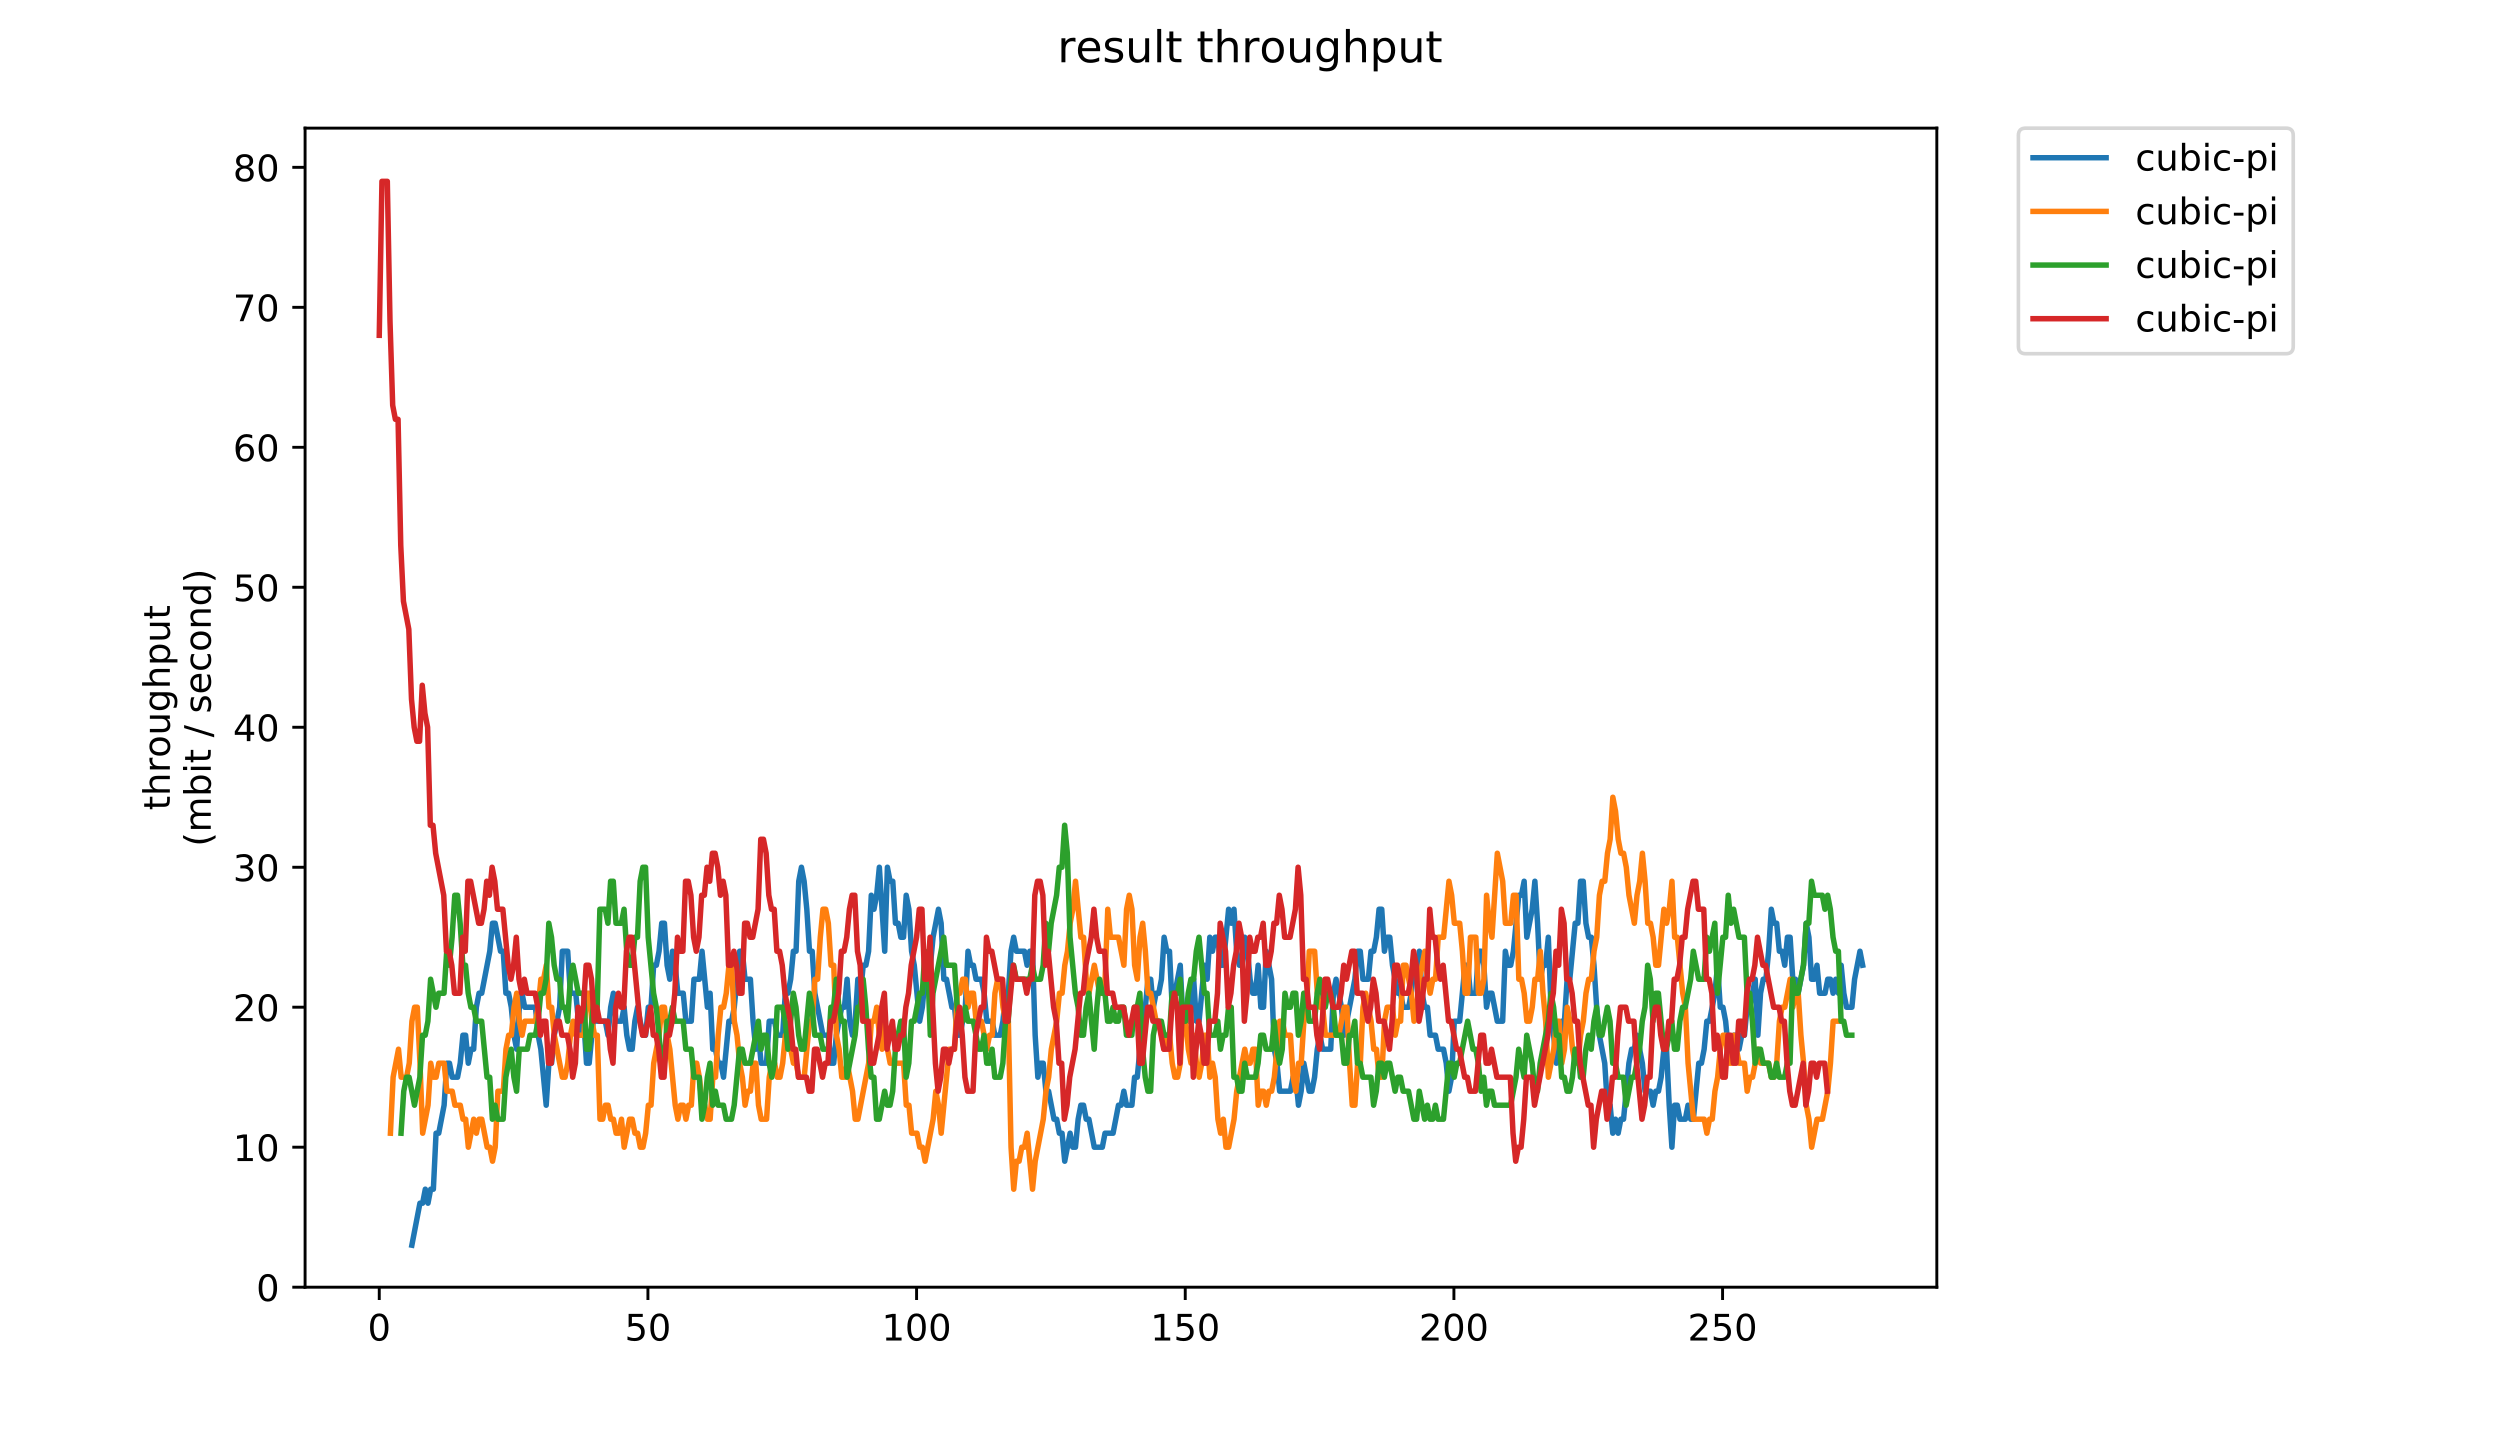 <?xml version="1.0" encoding="utf-8" standalone="no"?>
<!DOCTYPE svg PUBLIC "-//W3C//DTD SVG 1.1//EN"
  "http://www.w3.org/Graphics/SVG/1.1/DTD/svg11.dtd">
<!-- Created with matplotlib (https://matplotlib.org/) -->
<svg height="396pt" version="1.1" viewBox="0 0 684 396" width="684pt" xmlns="http://www.w3.org/2000/svg" xmlns:xlink="http://www.w3.org/1999/xlink">
 <defs>
  <style type="text/css">
*{stroke-linecap:butt;stroke-linejoin:round;}
  </style>
 </defs>
 <g id="figure_1">
  <g id="patch_1">
   <path d="M 0 396 
L 684 396 
L 684 0 
L 0 0 
z
" style="fill:#ffffff;"/>
  </g>
  <g id="axes_1">
   <g id="patch_2">
    <path d="M 83.472 352.174 
L 529.913 352.174 
L 529.913 35.062 
L 83.472 35.062 
z
" style="fill:#ffffff;"/>
   </g>
   <g id="matplotlib.axis_1">
    <g id="xtick_1">
     <g id="line2d_1">
      <defs>
       <path d="M 0 0 
L 0 3.5 
" id="m27b76508b4" style="stroke:#000000;stroke-width:0.8;"/>
      </defs>
      <g>
       <use style="stroke:#000000;stroke-width:0.8;" x="103.765" xlink:href="#m27b76508b4" y="352.174"/>
      </g>
     </g>
     <g id="text_1">
      <!-- 0 -->
      <defs>
       <path d="M 31.781 66.406 
Q 24.172 66.406 20.328 58.906 
Q 16.5 51.422 16.5 36.375 
Q 16.5 21.391 20.328 13.891 
Q 24.172 6.391 31.781 6.391 
Q 39.453 6.391 43.281 13.891 
Q 47.125 21.391 47.125 36.375 
Q 47.125 51.422 43.281 58.906 
Q 39.453 66.406 31.781 66.406 
z
M 31.781 74.219 
Q 44.047 74.219 50.516 64.516 
Q 56.984 54.828 56.984 36.375 
Q 56.984 17.969 50.516 8.266 
Q 44.047 -1.422 31.781 -1.422 
Q 19.531 -1.422 13.062 8.266 
Q 6.594 17.969 6.594 36.375 
Q 6.594 54.828 13.062 64.516 
Q 19.531 74.219 31.781 74.219 
z
" id="DejaVuSans-48"/>
      </defs>
      <g transform="translate(100.584 366.773)scale(0.1 -0.1)">
       <use xlink:href="#DejaVuSans-48"/>
      </g>
     </g>
    </g>
    <g id="xtick_2">
     <g id="line2d_2">
      <g>
       <use style="stroke:#000000;stroke-width:0.8;" x="177.271" xlink:href="#m27b76508b4" y="352.174"/>
      </g>
     </g>
     <g id="text_2">
      <!-- 50 -->
      <defs>
       <path d="M 10.797 72.906 
L 49.516 72.906 
L 49.516 64.594 
L 19.828 64.594 
L 19.828 46.734 
Q 21.969 47.469 24.109 47.828 
Q 26.266 48.188 28.422 48.188 
Q 40.625 48.188 47.75 41.5 
Q 54.891 34.812 54.891 23.391 
Q 54.891 11.625 47.562 5.094 
Q 40.234 -1.422 26.906 -1.422 
Q 22.312 -1.422 17.547 -0.641 
Q 12.797 0.141 7.719 1.703 
L 7.719 11.625 
Q 12.109 9.234 16.797 8.062 
Q 21.484 6.891 26.703 6.891 
Q 35.156 6.891 40.078 11.328 
Q 45.016 15.766 45.016 23.391 
Q 45.016 31 40.078 35.438 
Q 35.156 39.891 26.703 39.891 
Q 22.75 39.891 18.812 39.016 
Q 14.891 38.141 10.797 36.281 
z
" id="DejaVuSans-53"/>
      </defs>
      <g transform="translate(170.909 366.773)scale(0.1 -0.1)">
       <use xlink:href="#DejaVuSans-53"/>
       <use x="63.623" xlink:href="#DejaVuSans-48"/>
      </g>
     </g>
    </g>
    <g id="xtick_3">
     <g id="line2d_3">
      <g>
       <use style="stroke:#000000;stroke-width:0.8;" x="250.777" xlink:href="#m27b76508b4" y="352.174"/>
      </g>
     </g>
     <g id="text_3">
      <!-- 100 -->
      <defs>
       <path d="M 12.406 8.297 
L 28.516 8.297 
L 28.516 63.922 
L 10.984 60.406 
L 10.984 69.391 
L 28.422 72.906 
L 38.281 72.906 
L 38.281 8.297 
L 54.391 8.297 
L 54.391 0 
L 12.406 0 
z
" id="DejaVuSans-49"/>
      </defs>
      <g transform="translate(241.234 366.773)scale(0.1 -0.1)">
       <use xlink:href="#DejaVuSans-49"/>
       <use x="63.623" xlink:href="#DejaVuSans-48"/>
       <use x="127.246" xlink:href="#DejaVuSans-48"/>
      </g>
     </g>
    </g>
    <g id="xtick_4">
     <g id="line2d_4">
      <g>
       <use style="stroke:#000000;stroke-width:0.8;" x="324.283" xlink:href="#m27b76508b4" y="352.174"/>
      </g>
     </g>
     <g id="text_4">
      <!-- 150 -->
      <g transform="translate(314.74 366.773)scale(0.1 -0.1)">
       <use xlink:href="#DejaVuSans-49"/>
       <use x="63.623" xlink:href="#DejaVuSans-53"/>
       <use x="127.246" xlink:href="#DejaVuSans-48"/>
      </g>
     </g>
    </g>
    <g id="xtick_5">
     <g id="line2d_5">
      <g>
       <use style="stroke:#000000;stroke-width:0.8;" x="397.79" xlink:href="#m27b76508b4" y="352.174"/>
      </g>
     </g>
     <g id="text_5">
      <!-- 200 -->
      <defs>
       <path d="M 19.188 8.297 
L 53.609 8.297 
L 53.609 0 
L 7.328 0 
L 7.328 8.297 
Q 12.938 14.109 22.625 23.891 
Q 32.328 33.688 34.812 36.531 
Q 39.547 41.844 41.422 45.531 
Q 43.312 49.219 43.312 52.781 
Q 43.312 58.594 39.234 62.25 
Q 35.156 65.922 28.609 65.922 
Q 23.969 65.922 18.812 64.312 
Q 13.672 62.703 7.812 59.422 
L 7.812 69.391 
Q 13.766 71.781 18.938 73 
Q 24.125 74.219 28.422 74.219 
Q 39.75 74.219 46.484 68.547 
Q 53.219 62.891 53.219 53.422 
Q 53.219 48.922 51.531 44.891 
Q 49.859 40.875 45.406 35.406 
Q 44.188 33.984 37.641 27.219 
Q 31.109 20.453 19.188 8.297 
z
" id="DejaVuSans-50"/>
      </defs>
      <g transform="translate(388.246 366.773)scale(0.1 -0.1)">
       <use xlink:href="#DejaVuSans-50"/>
       <use x="63.623" xlink:href="#DejaVuSans-48"/>
       <use x="127.246" xlink:href="#DejaVuSans-48"/>
      </g>
     </g>
    </g>
    <g id="xtick_6">
     <g id="line2d_6">
      <g>
       <use style="stroke:#000000;stroke-width:0.8;" x="471.296" xlink:href="#m27b76508b4" y="352.174"/>
      </g>
     </g>
     <g id="text_6">
      <!-- 250 -->
      <g transform="translate(461.752 366.773)scale(0.1 -0.1)">
       <use xlink:href="#DejaVuSans-50"/>
       <use x="63.623" xlink:href="#DejaVuSans-53"/>
       <use x="127.246" xlink:href="#DejaVuSans-48"/>
      </g>
     </g>
    </g>
   </g>
   <g id="matplotlib.axis_2">
    <g id="ytick_1">
     <g id="line2d_7">
      <defs>
       <path d="M 0 0 
L -3.5 0 
" id="m1cdbc9a7ce" style="stroke:#000000;stroke-width:0.8;"/>
      </defs>
      <g>
       <use style="stroke:#000000;stroke-width:0.8;" x="83.472" xlink:href="#m1cdbc9a7ce" y="352.174"/>
      </g>
     </g>
     <g id="text_7">
      <!-- 0 -->
      <g transform="translate(70.11 355.973)scale(0.1 -0.1)">
       <use xlink:href="#DejaVuSans-48"/>
      </g>
     </g>
    </g>
    <g id="ytick_2">
     <g id="line2d_8">
      <g>
       <use style="stroke:#000000;stroke-width:0.8;" x="83.472" xlink:href="#m1cdbc9a7ce" y="313.876"/>
      </g>
     </g>
     <g id="text_8">
      <!-- 10 -->
      <g transform="translate(63.747 317.675)scale(0.1 -0.1)">
       <use xlink:href="#DejaVuSans-49"/>
       <use x="63.623" xlink:href="#DejaVuSans-48"/>
      </g>
     </g>
    </g>
    <g id="ytick_3">
     <g id="line2d_9">
      <g>
       <use style="stroke:#000000;stroke-width:0.8;" x="83.472" xlink:href="#m1cdbc9a7ce" y="275.577"/>
      </g>
     </g>
     <g id="text_9">
      <!-- 20 -->
      <g transform="translate(63.747 279.376)scale(0.1 -0.1)">
       <use xlink:href="#DejaVuSans-50"/>
       <use x="63.623" xlink:href="#DejaVuSans-48"/>
      </g>
     </g>
    </g>
    <g id="ytick_4">
     <g id="line2d_10">
      <g>
       <use style="stroke:#000000;stroke-width:0.8;" x="83.472" xlink:href="#m1cdbc9a7ce" y="237.279"/>
      </g>
     </g>
     <g id="text_10">
      <!-- 30 -->
      <defs>
       <path d="M 40.578 39.312 
Q 47.656 37.797 51.625 33 
Q 55.609 28.219 55.609 21.188 
Q 55.609 10.406 48.188 4.484 
Q 40.766 -1.422 27.094 -1.422 
Q 22.516 -1.422 17.656 -0.516 
Q 12.797 0.391 7.625 2.203 
L 7.625 11.719 
Q 11.719 9.328 16.594 8.109 
Q 21.484 6.891 26.812 6.891 
Q 36.078 6.891 40.938 10.547 
Q 45.797 14.203 45.797 21.188 
Q 45.797 27.641 41.281 31.266 
Q 36.766 34.906 28.719 34.906 
L 20.219 34.906 
L 20.219 43.016 
L 29.109 43.016 
Q 36.375 43.016 40.234 45.922 
Q 44.094 48.828 44.094 54.297 
Q 44.094 59.906 40.109 62.906 
Q 36.141 65.922 28.719 65.922 
Q 24.656 65.922 20.016 65.031 
Q 15.375 64.156 9.812 62.312 
L 9.812 71.094 
Q 15.438 72.656 20.344 73.438 
Q 25.25 74.219 29.594 74.219 
Q 40.828 74.219 47.359 69.109 
Q 53.906 64.016 53.906 55.328 
Q 53.906 49.266 50.438 45.094 
Q 46.969 40.922 40.578 39.312 
z
" id="DejaVuSans-51"/>
      </defs>
      <g transform="translate(63.747 241.078)scale(0.1 -0.1)">
       <use xlink:href="#DejaVuSans-51"/>
       <use x="63.623" xlink:href="#DejaVuSans-48"/>
      </g>
     </g>
    </g>
    <g id="ytick_5">
     <g id="line2d_11">
      <g>
       <use style="stroke:#000000;stroke-width:0.8;" x="83.472" xlink:href="#m1cdbc9a7ce" y="198.98"/>
      </g>
     </g>
     <g id="text_11">
      <!-- 40 -->
      <defs>
       <path d="M 37.797 64.312 
L 12.891 25.391 
L 37.797 25.391 
z
M 35.203 72.906 
L 47.609 72.906 
L 47.609 25.391 
L 58.016 25.391 
L 58.016 17.188 
L 47.609 17.188 
L 47.609 0 
L 37.797 0 
L 37.797 17.188 
L 4.891 17.188 
L 4.891 26.703 
z
" id="DejaVuSans-52"/>
      </defs>
      <g transform="translate(63.747 202.779)scale(0.1 -0.1)">
       <use xlink:href="#DejaVuSans-52"/>
       <use x="63.623" xlink:href="#DejaVuSans-48"/>
      </g>
     </g>
    </g>
    <g id="ytick_6">
     <g id="line2d_12">
      <g>
       <use style="stroke:#000000;stroke-width:0.8;" x="83.472" xlink:href="#m1cdbc9a7ce" y="160.682"/>
      </g>
     </g>
     <g id="text_12">
      <!-- 50 -->
      <g transform="translate(63.747 164.481)scale(0.1 -0.1)">
       <use xlink:href="#DejaVuSans-53"/>
       <use x="63.623" xlink:href="#DejaVuSans-48"/>
      </g>
     </g>
    </g>
    <g id="ytick_7">
     <g id="line2d_13">
      <g>
       <use style="stroke:#000000;stroke-width:0.8;" x="83.472" xlink:href="#m1cdbc9a7ce" y="122.383"/>
      </g>
     </g>
     <g id="text_13">
      <!-- 60 -->
      <defs>
       <path d="M 33.016 40.375 
Q 26.375 40.375 22.484 35.828 
Q 18.609 31.297 18.609 23.391 
Q 18.609 15.531 22.484 10.953 
Q 26.375 6.391 33.016 6.391 
Q 39.656 6.391 43.531 10.953 
Q 47.406 15.531 47.406 23.391 
Q 47.406 31.297 43.531 35.828 
Q 39.656 40.375 33.016 40.375 
z
M 52.594 71.297 
L 52.594 62.312 
Q 48.875 64.062 45.094 64.984 
Q 41.312 65.922 37.594 65.922 
Q 27.828 65.922 22.672 59.328 
Q 17.531 52.734 16.797 39.406 
Q 19.672 43.656 24.016 45.922 
Q 28.375 48.188 33.594 48.188 
Q 44.578 48.188 50.953 41.516 
Q 57.328 34.859 57.328 23.391 
Q 57.328 12.156 50.688 5.359 
Q 44.047 -1.422 33.016 -1.422 
Q 20.359 -1.422 13.672 8.266 
Q 6.984 17.969 6.984 36.375 
Q 6.984 53.656 15.188 63.938 
Q 23.391 74.219 37.203 74.219 
Q 40.922 74.219 44.703 73.484 
Q 48.484 72.75 52.594 71.297 
z
" id="DejaVuSans-54"/>
      </defs>
      <g transform="translate(63.747 126.182)scale(0.1 -0.1)">
       <use xlink:href="#DejaVuSans-54"/>
       <use x="63.623" xlink:href="#DejaVuSans-48"/>
      </g>
     </g>
    </g>
    <g id="ytick_8">
     <g id="line2d_14">
      <g>
       <use style="stroke:#000000;stroke-width:0.8;" x="83.472" xlink:href="#m1cdbc9a7ce" y="84.085"/>
      </g>
     </g>
     <g id="text_14">
      <!-- 70 -->
      <defs>
       <path d="M 8.203 72.906 
L 55.078 72.906 
L 55.078 68.703 
L 28.609 0 
L 18.312 0 
L 43.219 64.594 
L 8.203 64.594 
z
" id="DejaVuSans-55"/>
      </defs>
      <g transform="translate(63.747 87.884)scale(0.1 -0.1)">
       <use xlink:href="#DejaVuSans-55"/>
       <use x="63.623" xlink:href="#DejaVuSans-48"/>
      </g>
     </g>
    </g>
    <g id="ytick_9">
     <g id="line2d_15">
      <g>
       <use style="stroke:#000000;stroke-width:0.8;" x="83.472" xlink:href="#m1cdbc9a7ce" y="45.786"/>
      </g>
     </g>
     <g id="text_15">
      <!-- 80 -->
      <defs>
       <path d="M 31.781 34.625 
Q 24.75 34.625 20.719 30.859 
Q 16.703 27.094 16.703 20.516 
Q 16.703 13.922 20.719 10.156 
Q 24.75 6.391 31.781 6.391 
Q 38.812 6.391 42.859 10.172 
Q 46.922 13.969 46.922 20.516 
Q 46.922 27.094 42.891 30.859 
Q 38.875 34.625 31.781 34.625 
z
M 21.922 38.812 
Q 15.578 40.375 12.031 44.719 
Q 8.5 49.078 8.5 55.328 
Q 8.5 64.062 14.719 69.141 
Q 20.953 74.219 31.781 74.219 
Q 42.672 74.219 48.875 69.141 
Q 55.078 64.062 55.078 55.328 
Q 55.078 49.078 51.531 44.719 
Q 48 40.375 41.703 38.812 
Q 48.828 37.156 52.797 32.312 
Q 56.781 27.484 56.781 20.516 
Q 56.781 9.906 50.312 4.234 
Q 43.844 -1.422 31.781 -1.422 
Q 19.734 -1.422 13.25 4.234 
Q 6.781 9.906 6.781 20.516 
Q 6.781 27.484 10.781 32.312 
Q 14.797 37.156 21.922 38.812 
z
M 18.312 54.391 
Q 18.312 48.734 21.844 45.562 
Q 25.391 42.391 31.781 42.391 
Q 38.141 42.391 41.719 45.562 
Q 45.312 48.734 45.312 54.391 
Q 45.312 60.062 41.719 63.234 
Q 38.141 66.406 31.781 66.406 
Q 25.391 66.406 21.844 63.234 
Q 18.312 60.062 18.312 54.391 
z
" id="DejaVuSans-56"/>
      </defs>
      <g transform="translate(63.747 49.585)scale(0.1 -0.1)">
       <use xlink:href="#DejaVuSans-56"/>
       <use x="63.623" xlink:href="#DejaVuSans-48"/>
      </g>
     </g>
    </g>
    <g id="text_16">
     <!-- throughput -->
     <defs>
      <path d="M 18.312 70.219 
L 18.312 54.688 
L 36.812 54.688 
L 36.812 47.703 
L 18.312 47.703 
L 18.312 18.016 
Q 18.312 11.328 20.141 9.422 
Q 21.969 7.516 27.594 7.516 
L 36.812 7.516 
L 36.812 0 
L 27.594 0 
Q 17.188 0 13.234 3.875 
Q 9.281 7.766 9.281 18.016 
L 9.281 47.703 
L 2.688 47.703 
L 2.688 54.688 
L 9.281 54.688 
L 9.281 70.219 
z
" id="DejaVuSans-116"/>
      <path d="M 54.891 33.016 
L 54.891 0 
L 45.906 0 
L 45.906 32.719 
Q 45.906 40.484 42.875 44.328 
Q 39.844 48.188 33.797 48.188 
Q 26.516 48.188 22.312 43.547 
Q 18.109 38.922 18.109 30.906 
L 18.109 0 
L 9.078 0 
L 9.078 75.984 
L 18.109 75.984 
L 18.109 46.188 
Q 21.344 51.125 25.703 53.562 
Q 30.078 56 35.797 56 
Q 45.219 56 50.047 50.172 
Q 54.891 44.344 54.891 33.016 
z
" id="DejaVuSans-104"/>
      <path d="M 41.109 46.297 
Q 39.594 47.172 37.812 47.578 
Q 36.031 48 33.891 48 
Q 26.266 48 22.188 43.047 
Q 18.109 38.094 18.109 28.812 
L 18.109 0 
L 9.078 0 
L 9.078 54.688 
L 18.109 54.688 
L 18.109 46.188 
Q 20.953 51.172 25.484 53.578 
Q 30.031 56 36.531 56 
Q 37.453 56 38.578 55.875 
Q 39.703 55.766 41.062 55.516 
z
" id="DejaVuSans-114"/>
      <path d="M 30.609 48.391 
Q 23.391 48.391 19.188 42.75 
Q 14.984 37.109 14.984 27.297 
Q 14.984 17.484 19.156 11.844 
Q 23.344 6.203 30.609 6.203 
Q 37.797 6.203 41.984 11.859 
Q 46.188 17.531 46.188 27.297 
Q 46.188 37.016 41.984 42.703 
Q 37.797 48.391 30.609 48.391 
z
M 30.609 56 
Q 42.328 56 49.016 48.375 
Q 55.719 40.766 55.719 27.297 
Q 55.719 13.875 49.016 6.219 
Q 42.328 -1.422 30.609 -1.422 
Q 18.844 -1.422 12.172 6.219 
Q 5.516 13.875 5.516 27.297 
Q 5.516 40.766 12.172 48.375 
Q 18.844 56 30.609 56 
z
" id="DejaVuSans-111"/>
      <path d="M 8.5 21.578 
L 8.5 54.688 
L 17.484 54.688 
L 17.484 21.922 
Q 17.484 14.156 20.5 10.266 
Q 23.531 6.391 29.594 6.391 
Q 36.859 6.391 41.078 11.031 
Q 45.312 15.672 45.312 23.688 
L 45.312 54.688 
L 54.297 54.688 
L 54.297 0 
L 45.312 0 
L 45.312 8.406 
Q 42.047 3.422 37.719 1 
Q 33.406 -1.422 27.688 -1.422 
Q 18.266 -1.422 13.375 4.438 
Q 8.5 10.297 8.5 21.578 
z
M 31.109 56 
z
" id="DejaVuSans-117"/>
      <path d="M 45.406 27.984 
Q 45.406 37.75 41.375 43.109 
Q 37.359 48.484 30.078 48.484 
Q 22.859 48.484 18.828 43.109 
Q 14.797 37.75 14.797 27.984 
Q 14.797 18.266 18.828 12.891 
Q 22.859 7.516 30.078 7.516 
Q 37.359 7.516 41.375 12.891 
Q 45.406 18.266 45.406 27.984 
z
M 54.391 6.781 
Q 54.391 -7.172 48.188 -13.984 
Q 42 -20.797 29.203 -20.797 
Q 24.469 -20.797 20.266 -20.094 
Q 16.062 -19.391 12.109 -17.922 
L 12.109 -9.188 
Q 16.062 -11.328 19.922 -12.344 
Q 23.781 -13.375 27.781 -13.375 
Q 36.625 -13.375 41.016 -8.766 
Q 45.406 -4.156 45.406 5.172 
L 45.406 9.625 
Q 42.625 4.781 38.281 2.391 
Q 33.938 0 27.875 0 
Q 17.828 0 11.672 7.656 
Q 5.516 15.328 5.516 27.984 
Q 5.516 40.672 11.672 48.328 
Q 17.828 56 27.875 56 
Q 33.938 56 38.281 53.609 
Q 42.625 51.219 45.406 46.391 
L 45.406 54.688 
L 54.391 54.688 
z
" id="DejaVuSans-103"/>
      <path d="M 18.109 8.203 
L 18.109 -20.797 
L 9.078 -20.797 
L 9.078 54.688 
L 18.109 54.688 
L 18.109 46.391 
Q 20.953 51.266 25.266 53.625 
Q 29.594 56 35.594 56 
Q 45.562 56 51.781 48.094 
Q 58.016 40.188 58.016 27.297 
Q 58.016 14.406 51.781 6.484 
Q 45.562 -1.422 35.594 -1.422 
Q 29.594 -1.422 25.266 0.953 
Q 20.953 3.328 18.109 8.203 
z
M 48.688 27.297 
Q 48.688 37.203 44.609 42.844 
Q 40.531 48.484 33.406 48.484 
Q 26.266 48.484 22.188 42.844 
Q 18.109 37.203 18.109 27.297 
Q 18.109 17.391 22.188 11.75 
Q 26.266 6.109 33.406 6.109 
Q 40.531 6.109 44.609 11.75 
Q 48.688 17.391 48.688 27.297 
z
" id="DejaVuSans-112"/>
     </defs>
     <g transform="translate(46.47 221.675)rotate(-90)scale(0.1 -0.1)">
      <use xlink:href="#DejaVuSans-116"/>
      <use x="39.209" xlink:href="#DejaVuSans-104"/>
      <use x="102.588" xlink:href="#DejaVuSans-114"/>
      <use x="143.67" xlink:href="#DejaVuSans-111"/>
      <use x="204.852" xlink:href="#DejaVuSans-117"/>
      <use x="268.23" xlink:href="#DejaVuSans-103"/>
      <use x="331.707" xlink:href="#DejaVuSans-104"/>
      <use x="395.086" xlink:href="#DejaVuSans-112"/>
      <use x="458.562" xlink:href="#DejaVuSans-117"/>
      <use x="521.941" xlink:href="#DejaVuSans-116"/>
     </g>
     <!-- (mbit / second) -->
     <defs>
      <path d="M 31 75.875 
Q 24.469 64.656 21.281 53.656 
Q 18.109 42.672 18.109 31.391 
Q 18.109 20.125 21.312 9.062 
Q 24.516 -2 31 -13.188 
L 23.188 -13.188 
Q 15.875 -1.703 12.234 9.375 
Q 8.594 20.453 8.594 31.391 
Q 8.594 42.281 12.203 53.312 
Q 15.828 64.359 23.188 75.875 
z
" id="DejaVuSans-40"/>
      <path d="M 52 44.188 
Q 55.375 50.25 60.062 53.125 
Q 64.75 56 71.094 56 
Q 79.641 56 84.281 50.016 
Q 88.922 44.047 88.922 33.016 
L 88.922 0 
L 79.891 0 
L 79.891 32.719 
Q 79.891 40.578 77.094 44.375 
Q 74.312 48.188 68.609 48.188 
Q 61.625 48.188 57.562 43.547 
Q 53.516 38.922 53.516 30.906 
L 53.516 0 
L 44.484 0 
L 44.484 32.719 
Q 44.484 40.625 41.703 44.406 
Q 38.922 48.188 33.109 48.188 
Q 26.219 48.188 22.156 43.531 
Q 18.109 38.875 18.109 30.906 
L 18.109 0 
L 9.078 0 
L 9.078 54.688 
L 18.109 54.688 
L 18.109 46.188 
Q 21.188 51.219 25.484 53.609 
Q 29.781 56 35.688 56 
Q 41.656 56 45.828 52.969 
Q 50 49.953 52 44.188 
z
" id="DejaVuSans-109"/>
      <path d="M 48.688 27.297 
Q 48.688 37.203 44.609 42.844 
Q 40.531 48.484 33.406 48.484 
Q 26.266 48.484 22.188 42.844 
Q 18.109 37.203 18.109 27.297 
Q 18.109 17.391 22.188 11.75 
Q 26.266 6.109 33.406 6.109 
Q 40.531 6.109 44.609 11.75 
Q 48.688 17.391 48.688 27.297 
z
M 18.109 46.391 
Q 20.953 51.266 25.266 53.625 
Q 29.594 56 35.594 56 
Q 45.562 56 51.781 48.094 
Q 58.016 40.188 58.016 27.297 
Q 58.016 14.406 51.781 6.484 
Q 45.562 -1.422 35.594 -1.422 
Q 29.594 -1.422 25.266 0.953 
Q 20.953 3.328 18.109 8.203 
L 18.109 0 
L 9.078 0 
L 9.078 75.984 
L 18.109 75.984 
z
" id="DejaVuSans-98"/>
      <path d="M 9.422 54.688 
L 18.406 54.688 
L 18.406 0 
L 9.422 0 
z
M 9.422 75.984 
L 18.406 75.984 
L 18.406 64.594 
L 9.422 64.594 
z
" id="DejaVuSans-105"/>
      <path id="DejaVuSans-32"/>
      <path d="M 25.391 72.906 
L 33.688 72.906 
L 8.297 -9.281 
L 0 -9.281 
z
" id="DejaVuSans-47"/>
      <path d="M 44.281 53.078 
L 44.281 44.578 
Q 40.484 46.531 36.375 47.5 
Q 32.281 48.484 27.875 48.484 
Q 21.188 48.484 17.844 46.438 
Q 14.5 44.391 14.5 40.281 
Q 14.5 37.156 16.891 35.375 
Q 19.281 33.594 26.516 31.984 
L 29.594 31.297 
Q 39.156 29.25 43.188 25.516 
Q 47.219 21.781 47.219 15.094 
Q 47.219 7.469 41.188 3.016 
Q 35.156 -1.422 24.609 -1.422 
Q 20.219 -1.422 15.453 -0.562 
Q 10.688 0.297 5.422 2 
L 5.422 11.281 
Q 10.406 8.688 15.234 7.391 
Q 20.062 6.109 24.812 6.109 
Q 31.156 6.109 34.562 8.281 
Q 37.984 10.453 37.984 14.406 
Q 37.984 18.062 35.516 20.016 
Q 33.062 21.969 24.703 23.781 
L 21.578 24.516 
Q 13.234 26.266 9.516 29.906 
Q 5.812 33.547 5.812 39.891 
Q 5.812 47.609 11.281 51.797 
Q 16.75 56 26.812 56 
Q 31.781 56 36.172 55.266 
Q 40.578 54.547 44.281 53.078 
z
" id="DejaVuSans-115"/>
      <path d="M 56.203 29.594 
L 56.203 25.203 
L 14.891 25.203 
Q 15.484 15.922 20.484 11.062 
Q 25.484 6.203 34.422 6.203 
Q 39.594 6.203 44.453 7.469 
Q 49.312 8.734 54.109 11.281 
L 54.109 2.781 
Q 49.266 0.734 44.188 -0.344 
Q 39.109 -1.422 33.891 -1.422 
Q 20.797 -1.422 13.156 6.188 
Q 5.516 13.812 5.516 26.812 
Q 5.516 40.234 12.766 48.109 
Q 20.016 56 32.328 56 
Q 43.359 56 49.781 48.891 
Q 56.203 41.797 56.203 29.594 
z
M 47.219 32.234 
Q 47.125 39.594 43.094 43.984 
Q 39.062 48.391 32.422 48.391 
Q 24.906 48.391 20.391 44.141 
Q 15.875 39.891 15.188 32.172 
z
" id="DejaVuSans-101"/>
      <path d="M 48.781 52.594 
L 48.781 44.188 
Q 44.969 46.297 41.141 47.344 
Q 37.312 48.391 33.406 48.391 
Q 24.656 48.391 19.812 42.844 
Q 14.984 37.312 14.984 27.297 
Q 14.984 17.281 19.812 11.734 
Q 24.656 6.203 33.406 6.203 
Q 37.312 6.203 41.141 7.25 
Q 44.969 8.297 48.781 10.406 
L 48.781 2.094 
Q 45.016 0.344 40.984 -0.531 
Q 36.969 -1.422 32.422 -1.422 
Q 20.062 -1.422 12.781 6.344 
Q 5.516 14.109 5.516 27.297 
Q 5.516 40.672 12.859 48.328 
Q 20.219 56 33.016 56 
Q 37.156 56 41.109 55.141 
Q 45.062 54.297 48.781 52.594 
z
" id="DejaVuSans-99"/>
      <path d="M 54.891 33.016 
L 54.891 0 
L 45.906 0 
L 45.906 32.719 
Q 45.906 40.484 42.875 44.328 
Q 39.844 48.188 33.797 48.188 
Q 26.516 48.188 22.312 43.547 
Q 18.109 38.922 18.109 30.906 
L 18.109 0 
L 9.078 0 
L 9.078 54.688 
L 18.109 54.688 
L 18.109 46.188 
Q 21.344 51.125 25.703 53.562 
Q 30.078 56 35.797 56 
Q 45.219 56 50.047 50.172 
Q 54.891 44.344 54.891 33.016 
z
" id="DejaVuSans-110"/>
      <path d="M 45.406 46.391 
L 45.406 75.984 
L 54.391 75.984 
L 54.391 0 
L 45.406 0 
L 45.406 8.203 
Q 42.578 3.328 38.25 0.953 
Q 33.938 -1.422 27.875 -1.422 
Q 17.969 -1.422 11.734 6.484 
Q 5.516 14.406 5.516 27.297 
Q 5.516 40.188 11.734 48.094 
Q 17.969 56 27.875 56 
Q 33.938 56 38.25 53.625 
Q 42.578 51.266 45.406 46.391 
z
M 14.797 27.297 
Q 14.797 17.391 18.875 11.75 
Q 22.953 6.109 30.078 6.109 
Q 37.203 6.109 41.297 11.75 
Q 45.406 17.391 45.406 27.297 
Q 45.406 37.203 41.297 42.844 
Q 37.203 48.484 30.078 48.484 
Q 22.953 48.484 18.875 42.844 
Q 14.797 37.203 14.797 27.297 
z
" id="DejaVuSans-100"/>
      <path d="M 8.016 75.875 
L 15.828 75.875 
Q 23.141 64.359 26.781 53.312 
Q 30.422 42.281 30.422 31.391 
Q 30.422 20.453 26.781 9.375 
Q 23.141 -1.703 15.828 -13.188 
L 8.016 -13.188 
Q 14.5 -2 17.703 9.062 
Q 20.906 20.125 20.906 31.391 
Q 20.906 42.672 17.703 53.656 
Q 14.5 64.656 8.016 75.875 
z
" id="DejaVuSans-41"/>
     </defs>
     <g transform="translate(57.668 231.609)rotate(-90)scale(0.1 -0.1)">
      <use xlink:href="#DejaVuSans-40"/>
      <use x="39.014" xlink:href="#DejaVuSans-109"/>
      <use x="136.426" xlink:href="#DejaVuSans-98"/>
      <use x="199.902" xlink:href="#DejaVuSans-105"/>
      <use x="227.686" xlink:href="#DejaVuSans-116"/>
      <use x="266.895" xlink:href="#DejaVuSans-32"/>
      <use x="298.682" xlink:href="#DejaVuSans-47"/>
      <use x="332.373" xlink:href="#DejaVuSans-32"/>
      <use x="364.16" xlink:href="#DejaVuSans-115"/>
      <use x="416.26" xlink:href="#DejaVuSans-101"/>
      <use x="477.783" xlink:href="#DejaVuSans-99"/>
      <use x="532.764" xlink:href="#DejaVuSans-111"/>
      <use x="593.945" xlink:href="#DejaVuSans-110"/>
      <use x="657.324" xlink:href="#DejaVuSans-100"/>
      <use x="720.801" xlink:href="#DejaVuSans-41"/>
     </g>
    </g>
   </g>
   <g id="line2d_16">
    <path clip-path="url(#p52428057a0)" d="M 112.687 340.685 
L 114.892 329.195 
L 115.628 329.195 
L 116.363 325.365 
L 117.098 329.195 
L 117.833 325.365 
L 118.568 325.365 
L 119.303 310.046 
L 120.038 310.046 
L 121.508 302.386 
L 122.243 290.897 
L 122.978 290.897 
L 123.713 294.726 
L 125.183 294.726 
L 125.918 290.897 
L 126.653 283.237 
L 127.388 283.237 
L 128.124 290.897 
L 128.859 287.067 
L 129.594 287.067 
L 130.329 275.577 
L 131.064 271.747 
L 131.799 271.747 
L 134.004 260.258 
L 134.739 252.598 
L 135.474 252.598 
L 136.944 260.258 
L 137.679 260.258 
L 138.414 271.747 
L 139.149 271.747 
L 139.885 275.577 
L 140.62 283.237 
L 141.355 287.067 
L 142.09 275.577 
L 142.825 271.747 
L 143.56 275.577 
L 146.5 275.577 
L 147.235 283.237 
L 147.97 287.067 
L 149.44 302.386 
L 150.175 290.897 
L 150.91 290.897 
L 151.646 283.237 
L 153.116 275.577 
L 153.851 260.258 
L 155.321 260.258 
L 156.056 271.747 
L 157.526 271.747 
L 158.261 279.407 
L 158.996 283.237 
L 159.731 279.407 
L 160.466 290.897 
L 161.201 290.897 
L 162.671 275.577 
L 163.406 279.407 
L 165.612 279.407 
L 166.347 283.237 
L 167.082 275.577 
L 167.817 271.747 
L 168.552 279.407 
L 170.022 279.407 
L 170.757 275.577 
L 171.492 283.237 
L 172.227 287.067 
L 172.962 287.067 
L 173.697 279.407 
L 174.432 275.577 
L 175.903 283.237 
L 176.638 283.237 
L 177.373 275.577 
L 178.108 275.577 
L 178.843 264.088 
L 179.578 264.088 
L 180.313 260.258 
L 181.048 252.598 
L 181.783 252.598 
L 182.518 264.088 
L 183.253 267.917 
L 183.988 260.258 
L 184.723 264.088 
L 185.458 271.747 
L 186.928 271.747 
L 187.663 279.407 
L 189.134 279.407 
L 189.869 267.917 
L 191.339 267.917 
L 192.074 260.258 
L 193.544 275.577 
L 194.279 271.747 
L 195.014 287.067 
L 195.749 287.067 
L 196.484 290.897 
L 197.219 290.897 
L 197.954 294.726 
L 199.424 279.407 
L 200.16 279.407 
L 200.895 275.577 
L 202.365 260.258 
L 203.1 260.258 
L 203.835 267.917 
L 205.305 267.917 
L 206.04 279.407 
L 206.775 287.067 
L 207.51 283.237 
L 208.245 290.897 
L 209.715 290.897 
L 210.45 279.407 
L 211.921 279.407 
L 212.656 283.237 
L 214.126 283.237 
L 214.861 271.747 
L 215.596 271.747 
L 216.331 267.917 
L 217.066 260.258 
L 217.801 260.258 
L 218.536 241.108 
L 219.271 237.279 
L 220.006 241.108 
L 220.741 248.768 
L 221.476 260.258 
L 222.211 260.258 
L 222.946 271.747 
L 225.152 283.237 
L 226.622 283.237 
L 227.357 290.897 
L 228.092 290.897 
L 228.827 283.237 
L 230.297 275.577 
L 231.032 275.577 
L 231.767 267.917 
L 232.502 279.407 
L 233.237 283.237 
L 233.972 279.407 
L 234.707 267.917 
L 235.442 271.747 
L 236.178 264.088 
L 236.913 264.088 
L 237.648 260.258 
L 238.383 244.938 
L 239.118 248.768 
L 239.853 244.938 
L 240.588 237.279 
L 242.058 260.258 
L 242.793 237.279 
L 243.528 241.108 
L 244.263 241.108 
L 244.998 252.598 
L 245.733 252.598 
L 246.468 256.428 
L 247.203 256.428 
L 247.938 244.938 
L 248.674 248.768 
L 249.409 260.258 
L 250.144 264.088 
L 251.614 279.407 
L 252.349 275.577 
L 253.084 267.917 
L 253.819 267.917 
L 254.554 264.088 
L 255.289 256.428 
L 256.759 248.768 
L 257.494 252.598 
L 258.229 267.917 
L 258.964 267.917 
L 260.435 275.577 
L 261.17 275.577 
L 261.905 283.237 
L 262.64 283.237 
L 264.11 275.577 
L 264.845 260.258 
L 265.58 264.088 
L 266.315 264.088 
L 267.05 267.917 
L 268.52 267.917 
L 269.255 271.747 
L 269.99 279.407 
L 271.46 279.407 
L 272.196 283.237 
L 273.666 283.237 
L 274.401 279.407 
L 275.136 271.747 
L 275.871 271.747 
L 276.606 260.258 
L 277.341 256.428 
L 278.076 260.258 
L 280.281 260.258 
L 281.016 264.088 
L 281.751 260.258 
L 282.486 260.258 
L 283.221 283.237 
L 283.956 294.726 
L 284.692 290.897 
L 285.427 290.897 
L 286.162 298.556 
L 286.897 298.556 
L 288.367 306.216 
L 289.102 306.216 
L 289.837 310.046 
L 290.572 310.046 
L 291.307 317.706 
L 292.777 310.046 
L 293.512 313.876 
L 294.247 313.876 
L 294.982 306.216 
L 295.717 302.386 
L 296.453 302.386 
L 297.188 306.216 
L 297.923 306.216 
L 299.393 313.876 
L 301.598 313.876 
L 302.333 310.046 
L 304.538 310.046 
L 306.008 302.386 
L 306.743 302.386 
L 307.478 298.556 
L 308.213 302.386 
L 309.684 302.386 
L 310.419 294.726 
L 311.154 294.726 
L 311.889 287.067 
L 312.624 283.237 
L 314.094 267.917 
L 314.829 267.917 
L 315.564 275.577 
L 316.299 271.747 
L 317.034 271.747 
L 317.769 267.917 
L 318.504 256.428 
L 319.239 260.258 
L 319.974 260.258 
L 320.71 275.577 
L 322.915 264.088 
L 323.65 279.407 
L 325.12 279.407 
L 325.855 271.747 
L 326.59 267.917 
L 327.325 279.407 
L 328.06 279.407 
L 329.53 264.088 
L 330.265 267.917 
L 331 256.428 
L 331.735 260.258 
L 332.471 256.428 
L 333.206 256.428 
L 333.941 264.088 
L 334.676 264.088 
L 336.146 248.768 
L 336.881 252.598 
L 337.616 248.768 
L 338.351 260.258 
L 339.086 264.088 
L 339.821 264.088 
L 340.556 256.428 
L 341.291 260.258 
L 342.026 267.917 
L 342.761 271.747 
L 343.496 271.747 
L 344.231 264.088 
L 344.967 275.577 
L 345.702 275.577 
L 346.437 260.258 
L 347.907 267.917 
L 348.642 287.067 
L 349.377 290.897 
L 350.112 298.556 
L 353.052 298.556 
L 353.787 294.726 
L 354.522 294.726 
L 355.257 302.386 
L 355.992 298.556 
L 356.728 290.897 
L 358.198 298.556 
L 358.933 298.556 
L 359.668 294.726 
L 360.403 287.067 
L 361.138 283.237 
L 361.873 287.067 
L 364.078 287.067 
L 364.813 271.747 
L 365.548 267.917 
L 367.018 275.577 
L 367.753 283.237 
L 370.694 267.917 
L 371.429 260.258 
L 372.164 260.258 
L 372.899 267.917 
L 374.369 267.917 
L 375.104 260.258 
L 375.839 260.258 
L 376.574 256.428 
L 377.309 248.768 
L 378.044 248.768 
L 378.779 260.258 
L 379.514 256.428 
L 380.249 256.428 
L 380.985 264.088 
L 382.455 271.747 
L 383.19 271.747 
L 383.925 275.577 
L 385.395 275.577 
L 386.13 271.747 
L 386.865 264.088 
L 387.6 267.917 
L 388.335 260.258 
L 389.07 271.747 
L 389.805 275.577 
L 390.54 275.577 
L 391.275 283.237 
L 392.746 283.237 
L 393.481 287.067 
L 394.951 287.067 
L 395.686 290.897 
L 396.421 298.556 
L 397.156 294.726 
L 397.891 279.407 
L 399.361 279.407 
L 400.831 264.088 
L 401.566 264.088 
L 402.301 271.747 
L 403.771 271.747 
L 404.506 260.258 
L 405.242 260.258 
L 405.977 264.088 
L 406.712 275.577 
L 407.447 271.747 
L 408.182 271.747 
L 409.652 279.407 
L 411.122 279.407 
L 411.857 260.258 
L 412.592 264.088 
L 413.327 264.088 
L 414.062 260.258 
L 415.532 244.938 
L 416.267 244.938 
L 417.003 241.108 
L 417.738 256.428 
L 419.208 248.768 
L 419.943 241.108 
L 420.678 252.598 
L 421.413 267.917 
L 422.148 264.088 
L 422.883 264.088 
L 423.618 256.428 
L 424.353 275.577 
L 425.823 290.897 
L 426.558 287.067 
L 427.293 279.407 
L 428.028 279.407 
L 428.764 267.917 
L 429.499 267.917 
L 430.969 252.598 
L 431.704 252.598 
L 432.439 241.108 
L 433.174 241.108 
L 433.909 252.598 
L 434.644 256.428 
L 435.379 256.428 
L 436.114 264.088 
L 436.849 275.577 
L 437.584 283.237 
L 439.054 290.897 
L 439.789 302.386 
L 440.524 302.386 
L 441.26 310.046 
L 441.995 306.216 
L 442.73 310.046 
L 443.465 306.216 
L 444.2 306.216 
L 445.67 290.897 
L 446.405 287.067 
L 447.14 287.067 
L 447.875 283.237 
L 449.345 290.897 
L 450.08 298.556 
L 451.55 298.556 
L 452.285 302.386 
L 453.021 298.556 
L 453.756 298.556 
L 454.491 294.726 
L 455.226 287.067 
L 455.961 287.067 
L 456.696 302.386 
L 457.431 313.876 
L 458.166 302.386 
L 458.901 302.386 
L 459.636 306.216 
L 461.106 306.216 
L 461.841 302.386 
L 462.576 306.216 
L 463.311 306.216 
L 464.781 290.897 
L 465.517 290.897 
L 466.252 287.067 
L 466.987 279.407 
L 467.722 279.407 
L 469.192 271.747 
L 469.927 264.088 
L 470.662 275.577 
L 471.397 275.577 
L 472.132 279.407 
L 472.867 287.067 
L 473.602 287.067 
L 474.337 283.237 
L 475.072 283.237 
L 475.807 287.067 
L 476.542 283.237 
L 477.278 283.237 
L 478.013 275.577 
L 478.748 275.577 
L 480.218 267.917 
L 480.953 283.237 
L 481.688 271.747 
L 482.423 267.917 
L 483.158 267.917 
L 483.893 260.258 
L 484.628 248.768 
L 485.363 252.598 
L 486.098 252.598 
L 486.833 260.258 
L 487.568 260.258 
L 488.303 264.088 
L 489.039 256.428 
L 489.774 256.428 
L 490.509 267.917 
L 491.244 267.917 
L 491.979 271.747 
L 493.449 264.088 
L 494.184 252.598 
L 494.919 256.428 
L 495.654 267.917 
L 496.389 267.917 
L 497.124 264.088 
L 497.859 271.747 
L 499.329 271.747 
L 500.064 267.917 
L 500.799 267.917 
L 501.535 271.747 
L 502.27 267.917 
L 503.005 271.747 
L 503.74 264.088 
L 504.475 271.747 
L 505.21 275.577 
L 506.68 275.577 
L 507.415 267.917 
L 508.885 260.258 
L 509.62 264.088 
L 509.62 264.088 
" style="fill:none;stroke:#1f77b4;stroke-linecap:square;stroke-width:1.5;"/>
   </g>
   <g id="line2d_17">
    <path clip-path="url(#p52428057a0)" d="M 106.821 310.046 
L 107.557 294.726 
L 109.027 287.067 
L 109.762 294.726 
L 111.232 294.726 
L 111.967 290.897 
L 112.702 279.407 
L 113.437 275.577 
L 114.172 275.577 
L 114.907 290.897 
L 115.642 310.046 
L 117.112 302.386 
L 117.847 290.897 
L 118.582 294.726 
L 119.318 294.726 
L 120.053 290.897 
L 121.523 290.897 
L 122.258 298.556 
L 123.728 298.556 
L 124.463 302.386 
L 125.933 302.386 
L 126.668 306.216 
L 127.403 306.216 
L 128.138 313.876 
L 129.608 306.216 
L 130.343 310.046 
L 131.078 306.216 
L 131.814 306.216 
L 133.284 313.876 
L 134.019 313.876 
L 134.754 317.706 
L 135.489 313.876 
L 136.224 298.556 
L 137.694 298.556 
L 138.429 287.067 
L 139.164 283.237 
L 139.899 283.237 
L 140.634 275.577 
L 141.369 271.747 
L 142.104 279.407 
L 142.839 283.237 
L 143.575 279.407 
L 146.515 279.407 
L 147.25 275.577 
L 147.985 267.917 
L 148.72 267.917 
L 149.455 264.088 
L 150.19 275.577 
L 150.925 275.577 
L 151.66 283.237 
L 153.865 294.726 
L 154.6 294.726 
L 155.336 290.897 
L 156.071 283.237 
L 156.806 279.407 
L 157.541 283.237 
L 159.746 283.237 
L 160.481 271.747 
L 161.216 271.747 
L 161.951 279.407 
L 162.686 283.237 
L 163.421 283.237 
L 164.156 306.216 
L 164.891 306.216 
L 165.626 302.386 
L 166.361 302.386 
L 167.096 306.216 
L 167.832 306.216 
L 168.567 310.046 
L 169.302 310.046 
L 170.037 306.216 
L 170.772 313.876 
L 172.242 306.216 
L 172.977 306.216 
L 173.712 310.046 
L 174.447 310.046 
L 175.182 313.876 
L 175.917 313.876 
L 176.652 310.046 
L 177.387 302.386 
L 178.122 302.386 
L 178.857 290.897 
L 180.328 283.237 
L 181.063 275.577 
L 181.798 275.577 
L 182.533 283.237 
L 183.268 287.067 
L 184.738 302.386 
L 185.473 306.216 
L 186.208 302.386 
L 186.943 302.386 
L 187.678 306.216 
L 188.413 302.386 
L 189.148 302.386 
L 189.883 290.897 
L 190.618 290.897 
L 191.353 294.726 
L 192.089 302.386 
L 192.824 302.386 
L 193.559 306.216 
L 194.294 306.216 
L 195.029 294.726 
L 195.764 294.726 
L 196.499 283.237 
L 197.234 275.577 
L 197.969 275.577 
L 198.704 271.747 
L 199.439 264.088 
L 200.174 264.088 
L 200.909 279.407 
L 201.644 283.237 
L 202.379 290.897 
L 203.114 294.726 
L 203.85 302.386 
L 204.585 298.556 
L 205.32 298.556 
L 206.055 290.897 
L 206.79 290.897 
L 207.525 302.386 
L 208.26 306.216 
L 209.73 306.216 
L 210.465 294.726 
L 211.2 290.897 
L 211.935 290.897 
L 212.67 294.726 
L 213.405 294.726 
L 214.14 290.897 
L 214.875 283.237 
L 215.611 283.237 
L 217.081 290.897 
L 217.816 290.897 
L 218.551 294.726 
L 220.021 294.726 
L 221.491 279.407 
L 222.226 279.407 
L 222.961 267.917 
L 223.696 267.917 
L 224.431 256.428 
L 225.166 248.768 
L 225.901 248.768 
L 226.636 252.598 
L 227.371 264.088 
L 228.107 264.088 
L 228.842 283.237 
L 229.577 287.067 
L 230.312 294.726 
L 231.047 294.726 
L 231.782 290.897 
L 233.252 298.556 
L 233.987 306.216 
L 234.722 306.216 
L 237.662 290.897 
L 238.397 279.407 
L 239.132 279.407 
L 239.868 275.577 
L 240.603 283.237 
L 241.338 287.067 
L 242.073 279.407 
L 242.808 287.067 
L 243.543 290.897 
L 247.218 290.897 
L 247.953 302.386 
L 248.688 302.386 
L 249.423 310.046 
L 250.893 310.046 
L 251.629 313.876 
L 252.364 313.876 
L 253.099 317.706 
L 255.304 306.216 
L 256.039 298.556 
L 256.774 302.386 
L 257.509 310.046 
L 259.714 287.067 
L 261.184 287.067 
L 261.919 271.747 
L 262.654 271.747 
L 263.389 267.917 
L 264.125 267.917 
L 264.86 275.577 
L 265.595 271.747 
L 266.33 271.747 
L 267.065 279.407 
L 268.535 279.407 
L 270.005 287.067 
L 270.74 283.237 
L 271.475 283.237 
L 272.21 271.747 
L 272.945 267.917 
L 273.68 267.917 
L 274.415 275.577 
L 275.15 279.407 
L 275.886 279.407 
L 276.621 313.876 
L 277.356 325.365 
L 278.091 317.706 
L 278.826 317.706 
L 279.561 313.876 
L 280.296 313.876 
L 281.031 310.046 
L 282.501 325.365 
L 283.236 317.706 
L 285.441 306.216 
L 286.176 298.556 
L 286.911 294.726 
L 287.646 287.067 
L 289.117 279.407 
L 289.852 271.747 
L 290.587 271.747 
L 291.322 264.088 
L 292.057 260.258 
L 292.792 252.598 
L 293.527 248.768 
L 294.262 241.108 
L 295.732 256.428 
L 296.467 256.428 
L 297.202 267.917 
L 297.937 271.747 
L 299.407 264.088 
L 300.878 271.747 
L 301.613 271.747 
L 302.348 267.917 
L 303.083 248.768 
L 303.818 256.428 
L 306.023 256.428 
L 307.493 264.088 
L 308.228 248.768 
L 308.963 244.938 
L 309.698 248.768 
L 310.433 264.088 
L 311.168 267.917 
L 311.904 256.428 
L 312.639 252.598 
L 313.374 260.258 
L 314.109 271.747 
L 314.844 271.747 
L 316.314 279.407 
L 317.049 279.407 
L 318.519 287.067 
L 319.254 283.237 
L 319.989 283.237 
L 320.724 290.897 
L 321.459 294.726 
L 322.194 294.726 
L 322.929 290.897 
L 323.664 275.577 
L 324.4 279.407 
L 325.135 287.067 
L 325.87 290.897 
L 326.605 283.237 
L 327.34 290.897 
L 328.075 294.726 
L 328.81 290.897 
L 329.545 283.237 
L 330.28 283.237 
L 331.015 294.726 
L 331.75 290.897 
L 332.485 294.726 
L 333.22 306.216 
L 333.955 310.046 
L 334.69 306.216 
L 335.425 313.876 
L 336.161 313.876 
L 337.631 306.216 
L 338.366 298.556 
L 340.571 287.067 
L 341.306 290.897 
L 342.041 290.897 
L 342.776 287.067 
L 343.511 287.067 
L 344.246 302.386 
L 344.981 298.556 
L 345.716 298.556 
L 346.451 302.386 
L 347.186 298.556 
L 347.921 298.556 
L 348.657 294.726 
L 350.127 279.407 
L 350.862 279.407 
L 351.597 283.237 
L 353.067 283.237 
L 353.802 294.726 
L 354.537 298.556 
L 355.272 290.897 
L 356.007 290.897 
L 356.742 279.407 
L 357.477 275.577 
L 358.212 260.258 
L 359.682 260.258 
L 360.418 271.747 
L 361.153 275.577 
L 361.888 275.577 
L 362.623 283.237 
L 366.298 283.237 
L 367.768 275.577 
L 368.503 275.577 
L 369.238 290.897 
L 369.973 302.386 
L 370.708 302.386 
L 371.443 290.897 
L 372.179 290.897 
L 372.914 275.577 
L 373.649 271.747 
L 375.119 279.407 
L 375.854 287.067 
L 376.589 287.067 
L 377.324 294.726 
L 378.059 294.726 
L 378.794 279.407 
L 379.529 275.577 
L 380.999 275.577 
L 381.734 283.237 
L 382.469 279.407 
L 383.204 279.407 
L 383.939 264.088 
L 384.675 264.088 
L 386.145 271.747 
L 386.88 279.407 
L 387.615 275.577 
L 388.35 267.917 
L 389.82 260.258 
L 390.555 267.917 
L 391.29 271.747 
L 392.025 267.917 
L 392.76 267.917 
L 393.495 256.428 
L 394.965 256.428 
L 396.436 241.108 
L 397.171 244.938 
L 397.906 252.598 
L 399.376 252.598 
L 400.111 260.258 
L 400.846 271.747 
L 401.581 271.747 
L 402.316 256.428 
L 403.786 256.428 
L 404.521 271.747 
L 405.256 271.747 
L 405.991 267.917 
L 406.726 244.938 
L 407.461 252.598 
L 408.196 256.428 
L 409.667 233.449 
L 411.137 241.108 
L 411.872 252.598 
L 413.342 252.598 
L 414.077 244.938 
L 414.812 244.938 
L 415.547 267.917 
L 416.282 267.917 
L 417.017 271.747 
L 417.752 279.407 
L 418.487 279.407 
L 419.222 275.577 
L 419.957 267.917 
L 420.693 267.917 
L 421.428 260.258 
L 422.163 271.747 
L 422.898 279.407 
L 423.633 294.726 
L 425.103 287.067 
L 425.838 279.407 
L 426.573 279.407 
L 427.308 290.897 
L 428.043 287.067 
L 428.778 275.577 
L 429.513 279.407 
L 430.248 287.067 
L 430.983 290.897 
L 431.718 290.897 
L 432.454 283.237 
L 433.189 279.407 
L 433.924 271.747 
L 434.659 267.917 
L 435.394 267.917 
L 436.129 260.258 
L 436.864 256.428 
L 437.599 244.938 
L 438.334 241.108 
L 439.069 241.108 
L 439.804 233.449 
L 440.539 229.619 
L 441.274 218.129 
L 442.009 221.959 
L 442.744 229.619 
L 443.479 233.449 
L 444.214 233.449 
L 444.95 237.279 
L 445.685 244.938 
L 447.155 252.598 
L 447.89 244.938 
L 448.625 241.108 
L 449.36 233.449 
L 450.095 241.108 
L 450.83 252.598 
L 451.565 252.598 
L 452.3 256.428 
L 453.035 264.088 
L 453.77 264.088 
L 455.24 248.768 
L 455.975 252.598 
L 456.711 248.768 
L 457.446 241.108 
L 458.181 256.428 
L 458.916 256.428 
L 460.386 271.747 
L 461.121 275.577 
L 461.856 290.897 
L 463.326 306.216 
L 466.266 306.216 
L 467.001 310.046 
L 467.736 306.216 
L 468.471 306.216 
L 469.207 298.556 
L 469.942 294.726 
L 470.677 287.067 
L 471.412 283.237 
L 472.147 283.237 
L 472.882 290.897 
L 473.617 290.897 
L 474.352 283.237 
L 475.822 290.897 
L 477.292 290.897 
L 478.027 298.556 
L 478.762 294.726 
L 479.497 294.726 
L 480.968 287.067 
L 481.703 290.897 
L 483.908 290.897 
L 484.643 294.726 
L 485.378 294.726 
L 486.113 290.897 
L 486.848 279.407 
L 487.583 275.577 
L 488.318 275.577 
L 489.788 267.917 
L 490.523 275.577 
L 491.258 271.747 
L 491.993 271.747 
L 492.729 283.237 
L 493.464 290.897 
L 494.199 302.386 
L 494.934 306.216 
L 495.669 313.876 
L 497.139 306.216 
L 498.609 306.216 
L 500.079 298.556 
L 500.814 290.897 
L 501.549 279.407 
L 503.019 279.407 
L 503.019 279.407 
" style="fill:none;stroke:#ff7f0e;stroke-linecap:square;stroke-width:1.5;"/>
   </g>
   <g id="line2d_18">
    <path clip-path="url(#p52428057a0)" d="M 109.726 310.046 
L 110.462 298.556 
L 111.197 294.726 
L 111.932 294.726 
L 113.402 302.386 
L 114.872 294.726 
L 115.607 283.237 
L 116.342 283.237 
L 117.077 279.407 
L 117.812 267.917 
L 119.282 275.577 
L 120.017 271.747 
L 121.487 271.747 
L 122.222 260.258 
L 122.958 264.088 
L 123.693 256.428 
L 124.428 244.938 
L 125.163 244.938 
L 125.898 252.598 
L 126.633 264.088 
L 127.368 264.088 
L 128.103 271.747 
L 128.838 275.577 
L 129.573 275.577 
L 130.308 279.407 
L 131.778 279.407 
L 133.248 294.726 
L 133.983 294.726 
L 134.719 306.216 
L 135.454 302.386 
L 136.189 306.216 
L 137.659 306.216 
L 138.394 294.726 
L 139.864 287.067 
L 140.599 294.726 
L 141.334 298.556 
L 142.069 287.067 
L 144.274 287.067 
L 145.009 283.237 
L 146.479 283.237 
L 147.215 279.407 
L 147.95 271.747 
L 148.685 271.747 
L 149.42 267.917 
L 150.155 252.598 
L 150.89 256.428 
L 151.625 264.088 
L 152.36 267.917 
L 153.095 267.917 
L 153.83 275.577 
L 154.565 275.577 
L 155.3 279.407 
L 156.035 267.917 
L 156.77 264.088 
L 158.24 271.747 
L 159.711 271.747 
L 160.446 287.067 
L 161.181 287.067 
L 162.651 271.747 
L 163.386 275.577 
L 164.121 248.768 
L 165.591 248.768 
L 166.326 252.598 
L 167.061 241.108 
L 167.796 241.108 
L 168.531 252.598 
L 170.001 252.598 
L 170.737 248.768 
L 171.472 260.258 
L 172.207 264.088 
L 172.942 264.088 
L 173.677 256.428 
L 174.412 256.428 
L 175.147 241.108 
L 175.882 237.279 
L 176.617 237.279 
L 177.352 256.428 
L 178.822 271.747 
L 179.557 275.577 
L 181.027 290.897 
L 181.762 290.897 
L 182.497 279.407 
L 183.233 279.407 
L 183.968 275.577 
L 184.703 279.407 
L 186.908 279.407 
L 187.643 287.067 
L 189.113 287.067 
L 189.848 294.726 
L 191.318 294.726 
L 192.053 306.216 
L 192.788 302.386 
L 193.523 294.726 
L 194.258 290.897 
L 194.994 302.386 
L 195.729 298.556 
L 196.464 302.386 
L 197.934 302.386 
L 198.669 306.216 
L 200.139 306.216 
L 200.874 302.386 
L 202.344 287.067 
L 203.079 287.067 
L 203.814 290.897 
L 205.284 290.897 
L 207.49 279.407 
L 208.225 287.067 
L 208.96 283.237 
L 209.695 283.237 
L 210.43 290.897 
L 211.165 294.726 
L 211.9 290.897 
L 212.635 275.577 
L 214.105 275.577 
L 214.84 279.407 
L 215.575 287.067 
L 217.045 271.747 
L 217.78 275.577 
L 218.515 283.237 
L 219.251 287.067 
L 219.986 287.067 
L 221.456 271.747 
L 222.191 275.577 
L 222.926 283.237 
L 224.396 283.237 
L 225.131 287.067 
L 226.601 287.067 
L 227.336 275.577 
L 228.071 275.577 
L 228.806 267.917 
L 229.541 275.577 
L 230.276 279.407 
L 231.012 279.407 
L 231.747 294.726 
L 233.952 283.237 
L 234.687 275.577 
L 235.422 275.577 
L 236.157 267.917 
L 236.892 275.577 
L 237.627 287.067 
L 238.362 294.726 
L 239.097 294.726 
L 239.832 306.216 
L 240.567 306.216 
L 242.037 298.556 
L 242.772 302.386 
L 243.508 302.386 
L 244.243 298.556 
L 244.978 287.067 
L 246.448 279.407 
L 247.183 279.407 
L 247.918 294.726 
L 248.653 290.897 
L 249.388 279.407 
L 250.123 279.407 
L 251.593 271.747 
L 252.328 271.747 
L 253.063 260.258 
L 253.798 264.088 
L 254.533 283.237 
L 255.269 271.747 
L 258.209 256.428 
L 258.944 264.088 
L 261.149 264.088 
L 261.884 275.577 
L 262.619 279.407 
L 263.354 279.407 
L 264.089 275.577 
L 264.824 279.407 
L 266.294 279.407 
L 267.765 287.067 
L 268.5 287.067 
L 269.235 283.237 
L 269.97 290.897 
L 270.705 290.897 
L 271.44 287.067 
L 272.175 294.726 
L 273.645 294.726 
L 274.38 290.897 
L 275.115 279.407 
L 275.85 279.407 
L 276.585 267.917 
L 277.32 264.088 
L 278.055 267.917 
L 281.731 267.917 
L 282.466 264.088 
L 283.201 267.917 
L 284.671 267.917 
L 285.406 264.088 
L 286.141 252.598 
L 286.876 260.258 
L 287.611 252.598 
L 289.081 244.938 
L 289.816 237.279 
L 290.551 237.279 
L 291.287 225.789 
L 292.022 233.449 
L 292.757 256.428 
L 294.227 271.747 
L 294.962 275.577 
L 295.697 283.237 
L 296.432 283.237 
L 297.167 275.577 
L 297.902 271.747 
L 299.372 287.067 
L 300.107 275.577 
L 300.842 267.917 
L 301.577 271.747 
L 302.312 271.747 
L 303.047 279.407 
L 303.783 279.407 
L 304.518 275.577 
L 305.253 279.407 
L 305.988 279.407 
L 306.723 275.577 
L 307.458 275.577 
L 308.193 283.237 
L 309.663 283.237 
L 310.398 275.577 
L 311.133 275.577 
L 311.868 271.747 
L 312.603 287.067 
L 313.338 294.726 
L 314.073 298.556 
L 314.808 298.556 
L 315.544 283.237 
L 316.279 279.407 
L 317.749 279.407 
L 318.484 283.237 
L 319.954 283.237 
L 320.689 271.747 
L 322.159 271.747 
L 322.894 267.917 
L 323.629 279.407 
L 324.364 279.407 
L 325.099 271.747 
L 325.834 267.917 
L 326.569 267.917 
L 327.305 260.258 
L 328.04 256.428 
L 329.51 271.747 
L 330.245 271.747 
L 330.98 283.237 
L 332.45 283.237 
L 333.185 279.407 
L 333.92 287.067 
L 334.655 283.237 
L 335.39 283.237 
L 336.125 275.577 
L 336.86 275.577 
L 337.595 294.726 
L 338.33 294.726 
L 339.065 298.556 
L 339.801 298.556 
L 340.536 290.897 
L 341.271 294.726 
L 343.476 294.726 
L 344.211 290.897 
L 344.946 283.237 
L 345.681 283.237 
L 346.416 287.067 
L 347.886 287.067 
L 348.621 279.407 
L 349.356 287.067 
L 350.091 290.897 
L 350.826 287.067 
L 351.562 271.747 
L 352.297 275.577 
L 353.032 275.577 
L 353.767 271.747 
L 354.502 271.747 
L 355.237 283.237 
L 355.972 279.407 
L 356.707 271.747 
L 357.442 271.747 
L 358.177 279.407 
L 359.647 279.407 
L 360.382 271.747 
L 361.117 267.917 
L 362.587 275.577 
L 363.322 271.747 
L 364.058 271.747 
L 364.793 275.577 
L 365.528 283.237 
L 366.998 283.237 
L 367.733 290.897 
L 368.468 290.897 
L 369.203 283.237 
L 369.938 283.237 
L 370.673 279.407 
L 371.408 290.897 
L 372.143 290.897 
L 372.878 294.726 
L 375.083 294.726 
L 375.819 302.386 
L 376.554 298.556 
L 377.289 290.897 
L 378.024 290.897 
L 378.759 294.726 
L 379.494 290.897 
L 380.229 290.897 
L 381.699 298.556 
L 382.434 294.726 
L 383.169 294.726 
L 383.904 298.556 
L 385.374 298.556 
L 386.844 306.216 
L 387.58 306.216 
L 388.315 298.556 
L 389.785 306.216 
L 390.52 302.386 
L 391.255 306.216 
L 391.99 306.216 
L 392.725 302.386 
L 393.46 306.216 
L 394.93 306.216 
L 396.4 290.897 
L 397.135 290.897 
L 397.87 294.726 
L 398.605 290.897 
L 399.34 290.897 
L 401.546 279.407 
L 403.016 287.067 
L 403.751 287.067 
L 404.486 290.897 
L 405.221 298.556 
L 405.956 294.726 
L 406.691 302.386 
L 407.426 298.556 
L 408.161 298.556 
L 408.896 302.386 
L 413.307 302.386 
L 414.777 294.726 
L 415.512 287.067 
L 416.982 294.726 
L 417.717 283.237 
L 419.187 290.897 
L 419.922 298.556 
L 420.657 298.556 
L 421.392 290.897 
L 423.597 279.407 
L 424.333 271.747 
L 425.068 275.577 
L 425.803 283.237 
L 426.538 283.237 
L 427.273 294.726 
L 428.008 294.726 
L 428.743 298.556 
L 429.478 298.556 
L 430.213 294.726 
L 430.948 287.067 
L 431.683 287.067 
L 432.418 294.726 
L 433.153 294.726 
L 433.888 287.067 
L 434.623 283.237 
L 435.358 287.067 
L 436.094 279.407 
L 436.829 275.577 
L 437.564 283.237 
L 438.299 283.237 
L 439.769 275.577 
L 440.504 279.407 
L 441.239 290.897 
L 441.974 290.897 
L 442.709 294.726 
L 444.179 294.726 
L 444.914 302.386 
L 446.384 294.726 
L 447.119 294.726 
L 448.59 287.067 
L 449.325 279.407 
L 450.06 275.577 
L 450.795 264.088 
L 451.53 267.917 
L 452.265 279.407 
L 453 271.747 
L 453.735 271.747 
L 455.205 287.067 
L 455.94 287.067 
L 457.41 279.407 
L 458.145 287.067 
L 458.88 287.067 
L 459.615 279.407 
L 460.351 275.577 
L 461.086 275.577 
L 462.556 267.917 
L 463.291 260.258 
L 464.761 267.917 
L 466.231 267.917 
L 466.966 256.428 
L 467.701 260.258 
L 469.171 252.598 
L 469.906 271.747 
L 471.376 256.428 
L 472.112 256.428 
L 472.847 244.938 
L 473.582 252.598 
L 474.317 248.768 
L 475.787 256.428 
L 477.257 256.428 
L 477.992 271.747 
L 478.727 271.747 
L 479.462 279.407 
L 480.197 290.897 
L 480.932 287.067 
L 481.667 287.067 
L 482.402 290.897 
L 483.872 290.897 
L 484.608 294.726 
L 485.343 294.726 
L 486.078 290.897 
L 486.813 294.726 
L 488.283 294.726 
L 489.018 290.897 
L 489.753 290.897 
L 490.488 267.917 
L 491.223 271.747 
L 491.958 271.747 
L 493.428 264.088 
L 494.163 252.598 
L 494.898 252.598 
L 495.633 241.108 
L 496.369 244.938 
L 498.574 244.938 
L 499.309 248.768 
L 500.044 244.938 
L 500.779 248.768 
L 501.514 256.428 
L 502.249 260.258 
L 502.984 260.258 
L 503.719 279.407 
L 504.454 279.407 
L 505.189 283.237 
L 506.659 283.237 
L 506.659 283.237 
" style="fill:none;stroke:#2ca02c;stroke-linecap:square;stroke-width:1.5;"/>
   </g>
   <g id="line2d_19">
    <path clip-path="url(#p52428057a0)" d="M 103.765 91.744 
L 104.5 49.616 
L 105.97 49.616 
L 106.705 87.914 
L 107.44 110.894 
L 108.175 114.723 
L 108.911 114.723 
L 109.646 149.192 
L 110.381 164.511 
L 111.851 172.171 
L 112.586 191.32 
L 113.321 198.98 
L 114.056 202.81 
L 114.791 202.81 
L 115.526 187.491 
L 116.261 195.15 
L 116.996 198.98 
L 117.731 225.789 
L 118.466 225.789 
L 119.201 233.449 
L 121.407 244.938 
L 122.142 260.258 
L 122.877 260.258 
L 123.612 264.088 
L 124.347 271.747 
L 125.817 271.747 
L 126.552 256.428 
L 127.287 260.258 
L 128.022 241.108 
L 128.757 241.108 
L 130.962 252.598 
L 131.697 252.598 
L 132.432 248.768 
L 133.168 241.108 
L 133.903 244.938 
L 134.638 237.279 
L 135.373 241.108 
L 136.108 248.768 
L 137.578 248.768 
L 139.048 264.088 
L 139.783 267.917 
L 140.518 264.088 
L 141.253 256.428 
L 141.988 267.917 
L 142.723 271.747 
L 143.458 267.917 
L 144.193 271.747 
L 146.399 271.747 
L 147.134 275.577 
L 147.869 283.237 
L 148.604 279.407 
L 149.339 279.407 
L 150.074 290.897 
L 150.809 290.897 
L 151.544 283.237 
L 152.279 279.407 
L 153.014 279.407 
L 153.749 283.237 
L 155.219 283.237 
L 155.954 287.067 
L 156.689 294.726 
L 157.425 290.897 
L 158.16 275.577 
L 158.895 279.407 
L 159.63 275.577 
L 160.365 264.088 
L 161.1 264.088 
L 161.835 267.917 
L 162.57 279.407 
L 163.305 275.577 
L 164.04 279.407 
L 166.245 279.407 
L 166.98 287.067 
L 167.715 290.897 
L 168.45 275.577 
L 169.186 271.747 
L 169.921 275.577 
L 170.656 275.577 
L 171.391 260.258 
L 172.126 256.428 
L 172.861 256.428 
L 175.066 279.407 
L 175.801 283.237 
L 176.536 283.237 
L 178.006 275.577 
L 178.741 283.237 
L 179.476 283.237 
L 180.211 287.067 
L 180.947 294.726 
L 181.682 294.726 
L 182.417 283.237 
L 183.152 283.237 
L 183.887 279.407 
L 184.622 271.747 
L 185.357 256.428 
L 186.092 260.258 
L 186.827 260.258 
L 187.562 241.108 
L 188.297 241.108 
L 189.032 244.938 
L 189.767 256.428 
L 190.502 260.258 
L 191.237 256.428 
L 191.972 244.938 
L 192.707 244.938 
L 193.443 237.279 
L 194.178 241.108 
L 194.913 233.449 
L 195.648 233.449 
L 196.383 237.279 
L 197.118 244.938 
L 197.853 241.108 
L 198.588 244.938 
L 199.323 264.088 
L 200.058 264.088 
L 200.793 260.258 
L 201.528 264.088 
L 202.263 271.747 
L 202.998 271.747 
L 203.733 252.598 
L 204.468 252.598 
L 205.204 256.428 
L 205.939 256.428 
L 207.409 248.768 
L 208.144 229.619 
L 208.879 229.619 
L 209.614 233.449 
L 210.349 244.938 
L 211.084 248.768 
L 211.819 248.768 
L 212.554 260.258 
L 213.289 260.258 
L 214.024 264.088 
L 214.759 271.747 
L 216.229 279.407 
L 216.964 287.067 
L 217.7 287.067 
L 218.435 294.726 
L 220.64 294.726 
L 221.375 298.556 
L 222.11 298.556 
L 222.845 287.067 
L 223.58 287.067 
L 225.05 294.726 
L 225.785 290.897 
L 226.52 290.897 
L 227.255 279.407 
L 227.99 279.407 
L 229.461 271.747 
L 230.196 260.258 
L 230.931 260.258 
L 231.666 256.428 
L 232.401 248.768 
L 233.136 244.938 
L 233.871 244.938 
L 234.606 260.258 
L 235.341 264.088 
L 236.076 279.407 
L 237.546 279.407 
L 238.281 290.897 
L 239.016 290.897 
L 240.486 283.237 
L 241.222 275.577 
L 241.957 271.747 
L 242.692 287.067 
L 244.162 279.407 
L 244.897 287.067 
L 245.632 287.067 
L 246.367 283.237 
L 247.102 283.237 
L 247.837 275.577 
L 248.572 271.747 
L 249.307 264.088 
L 250.777 256.428 
L 251.512 248.768 
L 252.247 248.768 
L 252.982 267.917 
L 253.718 267.917 
L 254.453 256.428 
L 255.188 275.577 
L 255.923 290.897 
L 256.658 298.556 
L 257.393 294.726 
L 258.128 287.067 
L 258.863 287.067 
L 259.598 290.897 
L 260.333 287.067 
L 261.068 287.067 
L 261.803 279.407 
L 262.538 275.577 
L 263.273 283.237 
L 264.008 294.726 
L 264.743 298.556 
L 266.214 298.556 
L 266.949 283.237 
L 268.419 275.577 
L 269.154 275.577 
L 269.889 256.428 
L 270.624 260.258 
L 271.359 260.258 
L 272.829 267.917 
L 274.299 267.917 
L 275.034 279.407 
L 275.769 279.407 
L 277.239 264.088 
L 277.975 267.917 
L 280.18 267.917 
L 280.915 271.747 
L 281.65 267.917 
L 282.385 267.917 
L 283.12 244.938 
L 283.855 241.108 
L 284.59 241.108 
L 285.325 244.938 
L 286.06 264.088 
L 286.795 260.258 
L 288.265 275.577 
L 289 279.407 
L 289.736 290.897 
L 290.471 290.897 
L 291.206 306.216 
L 291.941 302.386 
L 292.676 294.726 
L 294.146 287.067 
L 295.616 271.747 
L 296.351 271.747 
L 297.086 264.088 
L 298.556 256.428 
L 299.291 248.768 
L 300.026 256.428 
L 300.761 260.258 
L 302.232 260.258 
L 302.967 271.747 
L 304.437 271.747 
L 305.172 275.577 
L 307.377 275.577 
L 308.847 283.237 
L 310.317 275.577 
L 311.052 275.577 
L 311.787 290.897 
L 312.522 290.897 
L 313.993 275.577 
L 314.728 275.577 
L 315.463 279.407 
L 316.933 279.407 
L 318.403 287.067 
L 319.873 287.067 
L 320.608 275.577 
L 321.343 271.747 
L 322.078 275.577 
L 322.813 290.897 
L 323.548 275.577 
L 325.754 275.577 
L 326.489 294.726 
L 327.959 279.407 
L 328.694 283.237 
L 329.429 290.897 
L 330.164 290.897 
L 330.899 279.407 
L 332.369 279.407 
L 333.104 271.747 
L 333.839 252.598 
L 335.309 260.258 
L 336.044 275.577 
L 336.779 271.747 
L 337.514 264.088 
L 338.25 260.258 
L 338.985 252.598 
L 339.72 256.428 
L 340.455 279.407 
L 341.19 271.747 
L 341.925 256.428 
L 342.66 260.258 
L 343.395 260.258 
L 344.13 256.428 
L 344.865 256.428 
L 345.6 252.598 
L 346.335 264.088 
L 347.07 264.088 
L 347.805 260.258 
L 348.54 252.598 
L 349.275 252.598 
L 350.011 244.938 
L 350.746 248.768 
L 351.481 256.428 
L 352.951 256.428 
L 354.421 248.768 
L 355.156 237.279 
L 355.891 244.938 
L 356.626 267.917 
L 357.361 267.917 
L 358.096 275.577 
L 359.566 275.577 
L 360.301 283.237 
L 361.036 287.067 
L 361.772 279.407 
L 362.507 267.917 
L 363.242 267.917 
L 364.712 275.577 
L 366.182 275.577 
L 366.917 271.747 
L 367.652 264.088 
L 368.387 267.917 
L 369.857 260.258 
L 370.592 260.258 
L 371.327 271.747 
L 372.797 271.747 
L 374.268 279.407 
L 375.003 275.577 
L 375.738 267.917 
L 376.473 271.747 
L 377.208 279.407 
L 378.678 279.407 
L 380.148 287.067 
L 380.883 279.407 
L 381.618 264.088 
L 382.353 264.088 
L 383.823 271.747 
L 385.293 271.747 
L 386.029 267.917 
L 386.764 260.258 
L 387.499 264.088 
L 388.234 279.407 
L 388.969 275.577 
L 389.704 267.917 
L 390.439 267.917 
L 391.174 248.768 
L 391.909 256.428 
L 392.644 256.428 
L 393.379 264.088 
L 394.114 267.917 
L 394.849 264.088 
L 396.319 279.407 
L 397.054 279.407 
L 398.525 287.067 
L 399.26 287.067 
L 400.73 294.726 
L 401.465 294.726 
L 402.2 298.556 
L 403.67 298.556 
L 405.14 283.237 
L 405.875 283.237 
L 406.61 290.897 
L 407.345 290.897 
L 408.08 287.067 
L 409.55 294.726 
L 413.226 294.726 
L 413.961 310.046 
L 414.696 317.706 
L 415.431 313.876 
L 416.166 313.876 
L 416.901 306.216 
L 417.636 294.726 
L 419.106 294.726 
L 419.841 302.386 
L 423.517 283.237 
L 424.252 275.577 
L 424.987 271.747 
L 425.722 260.258 
L 426.457 264.088 
L 427.192 248.768 
L 427.927 252.598 
L 428.662 267.917 
L 429.397 267.917 
L 430.132 271.747 
L 430.867 279.407 
L 431.602 279.407 
L 432.337 290.897 
L 434.543 302.386 
L 435.278 302.386 
L 436.013 313.876 
L 436.748 306.216 
L 438.218 298.556 
L 438.953 298.556 
L 439.688 306.216 
L 440.423 302.386 
L 441.158 294.726 
L 441.893 294.726 
L 442.628 283.237 
L 443.363 275.577 
L 444.833 275.577 
L 445.568 279.407 
L 447.039 279.407 
L 447.774 290.897 
L 449.244 306.216 
L 449.979 302.386 
L 450.714 294.726 
L 451.449 294.726 
L 452.184 279.407 
L 452.919 275.577 
L 453.654 275.577 
L 454.389 283.237 
L 455.124 287.067 
L 455.859 287.067 
L 456.594 279.407 
L 457.329 279.407 
L 458.065 267.917 
L 458.8 267.917 
L 459.535 264.088 
L 460.27 256.428 
L 461.005 256.428 
L 461.74 248.768 
L 463.21 241.108 
L 463.945 241.108 
L 464.68 248.768 
L 466.15 248.768 
L 466.885 267.917 
L 467.62 267.917 
L 468.355 271.747 
L 469.09 287.067 
L 469.825 283.237 
L 470.561 287.067 
L 471.296 294.726 
L 472.031 294.726 
L 472.766 283.237 
L 473.501 283.237 
L 474.236 290.897 
L 474.971 290.897 
L 475.706 279.407 
L 476.441 279.407 
L 477.176 283.237 
L 477.911 271.747 
L 478.646 267.917 
L 479.381 267.917 
L 480.116 264.088 
L 480.851 256.428 
L 482.322 264.088 
L 483.057 264.088 
L 485.262 275.577 
L 486.732 275.577 
L 487.467 279.407 
L 488.202 279.407 
L 488.937 290.897 
L 489.672 298.556 
L 490.407 302.386 
L 491.142 302.386 
L 493.347 290.897 
L 494.082 302.386 
L 494.818 298.556 
L 495.553 290.897 
L 496.288 290.897 
L 497.023 294.726 
L 497.758 290.897 
L 499.228 290.897 
L 499.963 298.556 
L 499.963 298.556 
" style="fill:none;stroke:#d62728;stroke-linecap:square;stroke-width:1.5;"/>
   </g>
   <g id="patch_3">
    <path d="M 83.472 352.174 
L 83.472 35.062 
" style="fill:none;stroke:#000000;stroke-linecap:square;stroke-linejoin:miter;stroke-width:0.8;"/>
   </g>
   <g id="patch_4">
    <path d="M 529.913 352.174 
L 529.913 35.062 
" style="fill:none;stroke:#000000;stroke-linecap:square;stroke-linejoin:miter;stroke-width:0.8;"/>
   </g>
   <g id="patch_5">
    <path d="M 83.472 352.174 
L 529.913 352.174 
" style="fill:none;stroke:#000000;stroke-linecap:square;stroke-linejoin:miter;stroke-width:0.8;"/>
   </g>
   <g id="patch_6">
    <path d="M 83.472 35.062 
L 529.913 35.062 
" style="fill:none;stroke:#000000;stroke-linecap:square;stroke-linejoin:miter;stroke-width:0.8;"/>
   </g>
   <g id="legend_1">
    <g id="patch_7">
     <path d="M 554.235 96.775 
L 625.43 96.775 
Q 627.43 96.775 627.43 94.775 
L 627.43 37.062 
Q 627.43 35.062 625.43 35.062 
L 554.235 35.062 
Q 552.235 35.062 552.235 37.062 
L 552.235 94.775 
Q 552.235 96.775 554.235 96.775 
z
" style="fill:#ffffff;opacity:0.8;stroke:#cccccc;stroke-linejoin:miter;"/>
    </g>
    <g id="line2d_20">
     <path d="M 556.235 43.161 
L 576.235 43.161 
" style="fill:none;stroke:#1f77b4;stroke-linecap:square;stroke-width:1.5;"/>
    </g>
    <g id="line2d_21"/>
    <g id="text_17">
     <!-- cubic-pi -->
     <defs>
      <path d="M 4.891 31.391 
L 31.203 31.391 
L 31.203 23.391 
L 4.891 23.391 
z
" id="DejaVuSans-45"/>
     </defs>
     <g transform="translate(584.235 46.661)scale(0.1 -0.1)">
      <use xlink:href="#DejaVuSans-99"/>
      <use x="54.98" xlink:href="#DejaVuSans-117"/>
      <use x="118.359" xlink:href="#DejaVuSans-98"/>
      <use x="181.836" xlink:href="#DejaVuSans-105"/>
      <use x="209.619" xlink:href="#DejaVuSans-99"/>
      <use x="264.6" xlink:href="#DejaVuSans-45"/>
      <use x="300.684" xlink:href="#DejaVuSans-112"/>
      <use x="364.16" xlink:href="#DejaVuSans-105"/>
     </g>
    </g>
    <g id="line2d_22">
     <path d="M 556.235 57.839 
L 576.235 57.839 
" style="fill:none;stroke:#ff7f0e;stroke-linecap:square;stroke-width:1.5;"/>
    </g>
    <g id="line2d_23"/>
    <g id="text_18">
     <!-- cubic-pi -->
     <g transform="translate(584.235 61.339)scale(0.1 -0.1)">
      <use xlink:href="#DejaVuSans-99"/>
      <use x="54.98" xlink:href="#DejaVuSans-117"/>
      <use x="118.359" xlink:href="#DejaVuSans-98"/>
      <use x="181.836" xlink:href="#DejaVuSans-105"/>
      <use x="209.619" xlink:href="#DejaVuSans-99"/>
      <use x="264.6" xlink:href="#DejaVuSans-45"/>
      <use x="300.684" xlink:href="#DejaVuSans-112"/>
      <use x="364.16" xlink:href="#DejaVuSans-105"/>
     </g>
    </g>
    <g id="line2d_24">
     <path d="M 556.235 72.517 
L 576.235 72.517 
" style="fill:none;stroke:#2ca02c;stroke-linecap:square;stroke-width:1.5;"/>
    </g>
    <g id="line2d_25"/>
    <g id="text_19">
     <!-- cubic-pi -->
     <g transform="translate(584.235 76.017)scale(0.1 -0.1)">
      <use xlink:href="#DejaVuSans-99"/>
      <use x="54.98" xlink:href="#DejaVuSans-117"/>
      <use x="118.359" xlink:href="#DejaVuSans-98"/>
      <use x="181.836" xlink:href="#DejaVuSans-105"/>
      <use x="209.619" xlink:href="#DejaVuSans-99"/>
      <use x="264.6" xlink:href="#DejaVuSans-45"/>
      <use x="300.684" xlink:href="#DejaVuSans-112"/>
      <use x="364.16" xlink:href="#DejaVuSans-105"/>
     </g>
    </g>
    <g id="line2d_26">
     <path d="M 556.235 87.195 
L 576.235 87.195 
" style="fill:none;stroke:#d62728;stroke-linecap:square;stroke-width:1.5;"/>
    </g>
    <g id="line2d_27"/>
    <g id="text_20">
     <!-- cubic-pi -->
     <g transform="translate(584.235 90.695)scale(0.1 -0.1)">
      <use xlink:href="#DejaVuSans-99"/>
      <use x="54.98" xlink:href="#DejaVuSans-117"/>
      <use x="118.359" xlink:href="#DejaVuSans-98"/>
      <use x="181.836" xlink:href="#DejaVuSans-105"/>
      <use x="209.619" xlink:href="#DejaVuSans-99"/>
      <use x="264.6" xlink:href="#DejaVuSans-45"/>
      <use x="300.684" xlink:href="#DejaVuSans-112"/>
      <use x="364.16" xlink:href="#DejaVuSans-105"/>
     </g>
    </g>
   </g>
  </g>
  <g id="text_21">
   <!-- result throughput -->
   <defs>
    <path d="M 9.422 75.984 
L 18.406 75.984 
L 18.406 0 
L 9.422 0 
z
" id="DejaVuSans-108"/>
   </defs>
   <g transform="translate(289.321 17.038)scale(0.12 -0.12)">
    <use xlink:href="#DejaVuSans-114"/>
    <use x="41.082" xlink:href="#DejaVuSans-101"/>
    <use x="102.605" xlink:href="#DejaVuSans-115"/>
    <use x="154.705" xlink:href="#DejaVuSans-117"/>
    <use x="218.084" xlink:href="#DejaVuSans-108"/>
    <use x="245.867" xlink:href="#DejaVuSans-116"/>
    <use x="285.076" xlink:href="#DejaVuSans-32"/>
    <use x="316.863" xlink:href="#DejaVuSans-116"/>
    <use x="356.072" xlink:href="#DejaVuSans-104"/>
    <use x="419.451" xlink:href="#DejaVuSans-114"/>
    <use x="460.533" xlink:href="#DejaVuSans-111"/>
    <use x="521.715" xlink:href="#DejaVuSans-117"/>
    <use x="585.094" xlink:href="#DejaVuSans-103"/>
    <use x="648.57" xlink:href="#DejaVuSans-104"/>
    <use x="711.949" xlink:href="#DejaVuSans-112"/>
    <use x="775.426" xlink:href="#DejaVuSans-117"/>
    <use x="838.805" xlink:href="#DejaVuSans-116"/>
   </g>
  </g>
 </g>
 <defs>
  <clipPath id="p52428057a0">
   <rect height="317.112" width="446.441" x="83.472" y="35.062"/>
  </clipPath>
 </defs>
</svg>
